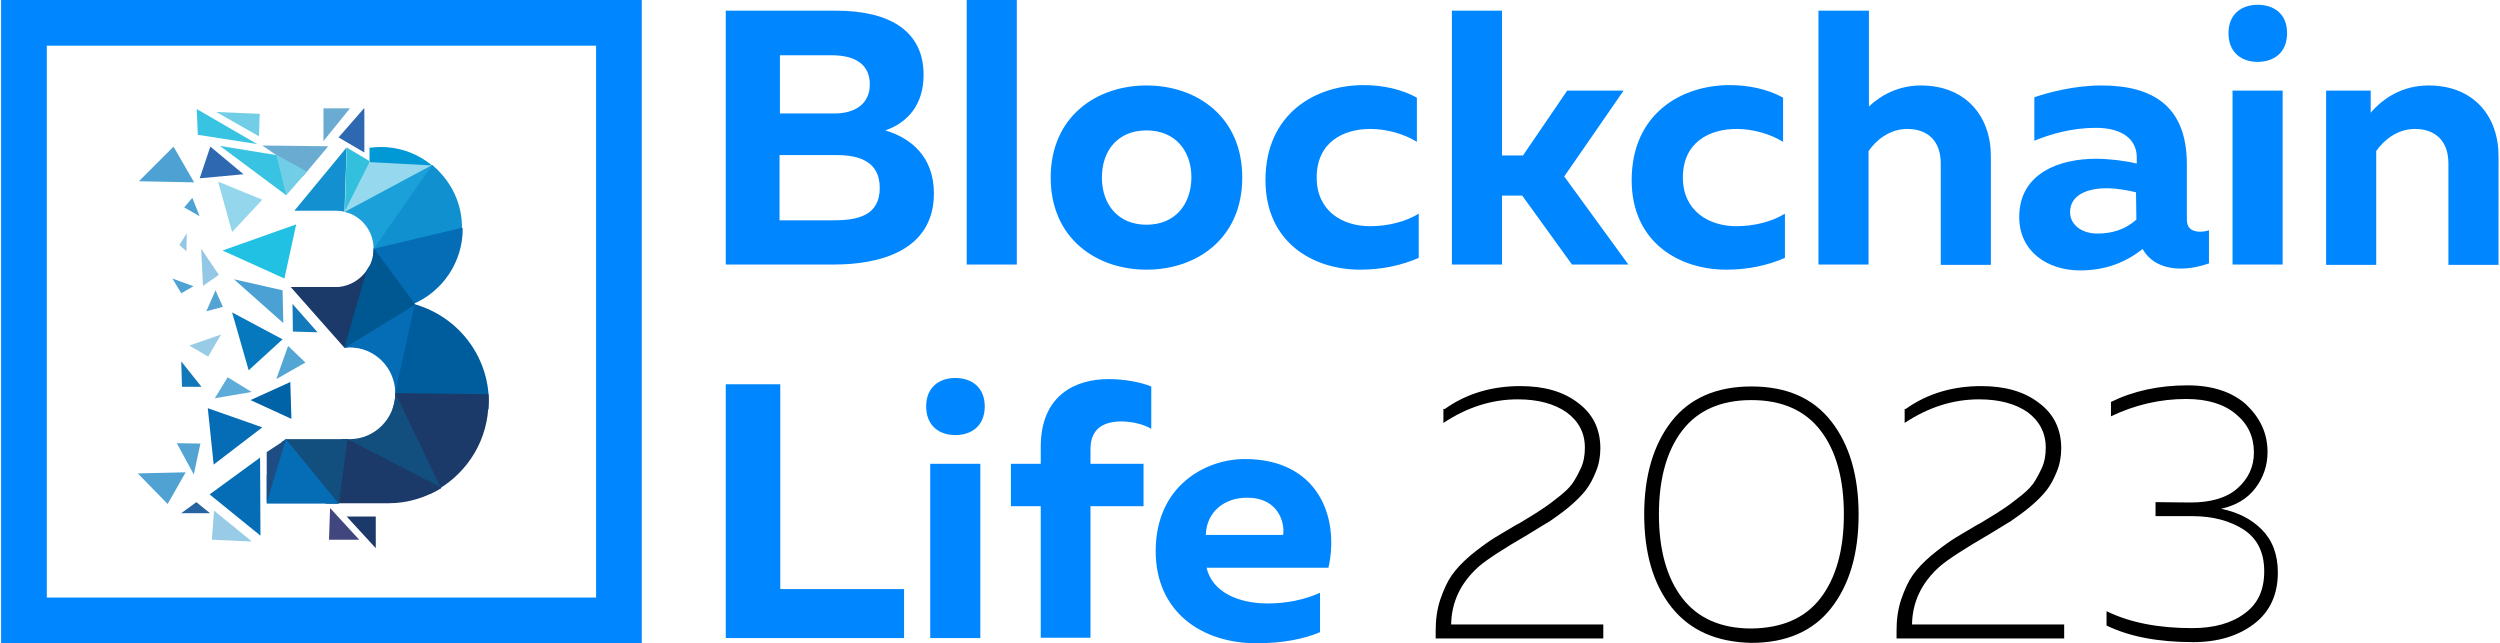 <?xml version="1.0" encoding="utf-8"?>
<!-- Generator: Adobe Illustrator 26.5.0, SVG Export Plug-In . SVG Version: 6.00 Build 0)  -->
<svg version="1.1" id="Logo_1_" xmlns="http://www.w3.org/2000/svg" xmlns:xlink="http://www.w3.org/1999/xlink" x="0px" y="0px"
	 viewBox="0 0 678.6 174.6" style="enable-background:new 0 0 678.6 174.6;" xml:space="preserve">
<style type="text/css">
	.st0{fill:#1390CF;}
	.st1{fill:#33C0DD;}
	.st2{fill:#0099D6;}
	.st3{fill:#96D8ED;}
	.st4{fill:#1BA0DA;}
	.st5{fill:#1190CF;}
	.st6{fill:#056DB5;}
	.st7{fill:#1C3A69;}
	.st8{fill:#005893;}
	.st9{fill:#005D9D;}
	.st10{fill:#134F7E;}
	.st11{fill:#1D4D82;}
	.st12{fill:#4DA2D3;}
	.st13{fill:#2D68B1;}
	.st14{fill:#50A2D2;}
	.st15{fill:#6AACD1;}
	.st16{fill:#72CDE6;}
	.st17{fill:#42467F;}
	.st18{fill:#98CBE6;}
	.st19{fill:#54A4D3;}
	.st20{fill:#0062A7;}
	.st21{fill:#5CABD8;}
	.st22{fill:#1278B9;}
	.st23{fill:#53A5D4;}
	.st24{fill:#0678BD;}
	.st25{fill:#1279BB;}
	.st26{fill:#4BA1D3;}
	.st27{fill:#92C7E6;}
	.st28{fill:#21C1E4;}
	.st29{fill:#92C6E4;}
	.st30{fill:#4BA2D3;}
	.st31{fill:#94D7EC;}
	.st32{fill:#2763A1;}
	.st33{fill:#38C3E3;}
	.st34{fill:#0086FF;}
	.st35{enable-background:new    ;}
</style>
<g id="BL_2021">
	<g>
		<g id="Группа_1_2_">
			<g id="Фигура_117_1_">
				<g>
					<path class="st0" d="M79.9,57.2h11.3l0,0c0.8,0,1.6,0.1,2.3,0.3L94.1,40L79.9,57.2z"/>
				</g>
			</g>
			<g id="Фигура_42_1_">
				<g>
					<path class="st1" d="M100.1,43.6l-5.9-3.5l-0.1,0.7l-0.5,16.7c0.3,0.1,0.5,0.1,0.8,0.2l2-1.9l3.7-7.4l0.8-3.1L100.1,43.6z"/>
				</g>
			</g>
			<g id="Фигура_41_1_">
				<g>
					<path class="st2" d="M103.3,39.9c-1,0-2,0.1-3,0.2v3.8l0,0l0.5,0.7l4.7,0.6l6.2,0.1l5.8-0.2C113.6,41.8,108.7,39.9,103.3,39.9z
						"/>
				</g>
			</g>
			<g id="Фигура_40_1_">
				<g>
					<path class="st3" d="M117.2,44.9L100.3,44l-6.7,13.3v0.2c0.3,0.1,0.7,0.2,1,0.3l8.2-1.9l8.6-5.5l7.6-4.2L117.2,44.9z"/>
				</g>
			</g>
			<g id="Фигура_39_1_">
				<g>
					<path class="st4" d="M117.6,45.1c-0.1-0.1-0.2-0.2-0.3-0.3L93.6,57.5c4.5,1.1,7.8,5.2,7.8,10h0.5l6.9-4.6l6.8-9l2.3-8
						L117.6,45.1z"/>
				</g>
			</g>
			<g id="Фигура_38_1_">
				<g>
					<path class="st5" d="M117.3,44.8l-15.9,22.8l11.4,2.3l9.6-4l2.8-1c0.1-1,0.2-1.9,0.2-2.9C125.5,55.1,122.3,48.9,117.3,44.8z"/>
				</g>
			</g>
			<g id="Фигура_37_1_">
				<g>
					<path class="st6" d="M125.5,61.8l-24,5.7l-0.1,0.2c0,0.5-0.1,1.1-0.1,1.6l1.5,4.5l6.3,8.1l3.1,0.6c7.9-3.4,13.4-11.3,13.4-20.4
						C125.5,62,125.5,61.9,125.5,61.8z"/>
				</g>
			</g>
			<g id="Фигура_36_1_">
				<g>
					<path class="st7" d="M100.3,72.1c-1.6,3.2-4.8,5.5-8.5,5.8l0,0H78.9l14.5,16.4l0.1,0.1c0.2,0,0.4,0,0.7-0.1l1.2-1.2l4.4-11.7
						l1.2-6.7L100.3,72.1z"/>
				</g>
			</g>
			<g id="Фигура_35_1_">
				<g>
					<path class="st8" d="M101.4,67.3c0,0.1,0,0.1,0,0.2c0,2.3-0.7,4.3-1.9,6l-6,20.8c0.5-0.1,1-0.1,1.5-0.1c1.1,0,2.2,0.1,3.3,0.4
						h1.9l6.3-5.3l4.1-3.9l2.1-2.8L101.4,67.3z"/>
				</g>
			</g>
			<g id="Фигура_34_1_">
				<g>
					<path class="st6" d="M115.4,86.2l-1.7-3.2c-0.3-0.1-0.7-0.2-1-0.3L93.6,94.4c0.4,0,0.9-0.1,1.3-0.1c6.9,0,12.4,5.6,12.4,12.5
						c0,0.4,0,0.7,0,1.1l5.3-3l3.5-6.4L115.4,86.2z"/>
				</g>
			</g>
			<g id="Фигура_33_1_">
				<g>
					<path class="st9" d="M112.6,82.6l-5.3,23.9c0,0.1,0,0.1,0,0.2c0,0.4,0,0.8-0.1,1.1l8.7,3l16.7,0.3c0-0.6,0.1-1.3,0.1-1.9
						C132.7,96.5,124.2,85.9,112.6,82.6z"/>
				</g>
			</g>
			<g id="Фигура_32_1_">
				<g>
					<path class="st7" d="M132.6,107l-25.3-0.3l0,0c0,1.4-0.2,2.8-0.7,4.1l0.6,5l2.7,7l5.8,8.4l3.3,1.6c8.1-4.8,13.6-13.6,13.6-23.8
						C132.7,108.4,132.6,107.7,132.6,107z"/>
				</g>
			</g>
			<g id="Фигура_31_1_">
				<g>
					<path class="st10" d="M107.3,106.7C107.3,106.7,107.3,106.8,107.3,106.7c0,6.9-5.6,12.5-12.4,12.5c-0.1,0-0.2,0-0.3,0l0,0h-1.5
						l0.5,6.4l16.1,6.2l7,2.3c1-0.5,2-1,3-1.6L107.3,106.7z"/>
				</g>
			</g>
			<g id="Фигура_30_копия_1_">
				<g>
					<path class="st7" d="M94.3,119.2L94.3,119.2H94h-1.5l-2.7,12.7l-1.1,4.7h16.8l0,0c5.3,0,10.2-1.6,14.4-4.2L94.3,119.2z"/>
				</g>
			</g>
			<g id="Фигура_29_1_">
				<g>
					<polygon class="st10" points="94.3,119.2 77.6,119.2 77.3,119.4 79.1,124.7 85.5,134.8 88.5,136.7 92,136.7 92,136.6 					"/>
				</g>
			</g>
			<g id="Фигура_28_1_">
				<g>
					<path class="st6" d="M77.6,119.2L77.6,119.2l-1.1,0.7c-0.1,0.2-0.1,0.3-0.1,0.3l-3.2,7.2l-0.8,1.6v7.7h19.5L77.6,119.2z"/>
				</g>
			</g>
			<g id="Фигура_27_1_">
				<g>
					<polygon class="st11" points="72.4,122.7 72.4,136.4 77.6,119.3 					"/>
				</g>
			</g>
			<g id="Фигура_8_1_">
				<g>
					<polygon class="st12" points="47.1,39.8 37.7,49.2 52.7,49.5 					"/>
				</g>
			</g>
			<g id="Фигура_9_1_">
				<g>
					<polygon class="st13" points="57.1,39.8 54.2,48.4 66.1,47.3 					"/>
				</g>
			</g>
			<g id="Фигура_8_копия_1_">
				<g>
					<polygon class="st14" points="37.4,128.5 45.5,136.8 50.4,128.2 					"/>
				</g>
			</g>
			<g id="Фигура_13_1_">
				<g>
					<polygon class="st15" points="87.8,29.4 87.8,38.3 95,29.4 					"/>
				</g>
			</g>
			<g id="Фигура_13_копия_1_">
				<g>
					<polygon class="st16" points="58.7,30.4 70.3,37 70.5,30.9 					"/>
				</g>
			</g>
			<g id="Фигура_23_1_">
				<g>
					<polygon class="st17" points="89.6,137.9 89.3,146.5 97.5,146.5 					"/>
				</g>
			</g>
			<g id="Фигура_24_1_">
				<g>
					<polygon class="st7" points="94.1,140.2 102,148.8 102,140.2 					"/>
				</g>
			</g>
			<g id="Фигура_26_1_">
				<g>
					<polygon class="st18" points="58.1,138.6 57.5,146.5 68.4,147 					"/>
				</g>
			</g>
			<g id="Фигура_44_1_">
				<g>
					<polygon class="st6" points="56.4,110.8 58,126.1 71.2,116 					"/>
				</g>
			</g>
			<g id="Фигура_45_1_">
				<g>
					<polygon class="st19" points="48,120.3 52.6,128.8 54.4,120.4 					"/>
				</g>
			</g>
			<g id="Фигура_46_1_">
				<g>
					<polygon class="st20" points="78.8,103.7 68,108.6 79.1,113.7 					"/>
				</g>
			</g>
			<g id="Фигура_47_1_">
				<g>
					<polygon class="st21" points="61.8,102.4 58.3,108.1 68.3,106.4 					"/>
				</g>
			</g>
			<g id="Фигура_48_1_">
				<g>
					<polygon class="st22" points="49.2,98.1 49.4,105 54.7,105 					"/>
				</g>
			</g>
			<g id="Фигура_49_1_">
				<g>
					<polygon class="st23" points="78.2,93.9 75,102.9 82.9,98.4 					"/>
				</g>
			</g>
			<g id="Фигура_50_1_">
				<g>
					<polygon class="st24" points="63,84.8 67.5,100.5 76.7,92.1 					"/>
				</g>
			</g>
			<g id="Фигура_51_1_">
				<g>
					<polygon class="st18" points="51.4,93.8 56.5,96.8 60,90.8 					"/>
				</g>
			</g>
			<g id="Фигура_52_1_">
				<g>
					<polygon class="st25" points="79.4,82.5 79.5,90 86.2,90.2 					"/>
				</g>
			</g>
			<g id="Фигура_53_1_">
				<g>
					<polygon class="st19" points="58.5,78.8 56,84.5 60.5,83.3 					"/>
				</g>
			</g>
			<g id="Фигура_54_1_">
				<g>
					<polygon class="st26" points="76.7,78.8 63.5,75.8 76.9,87.7 					"/>
				</g>
			</g>
			<g id="Фигура_55_1_">
				<g>
					<polygon class="st12" points="46.8,75.6 49.2,79.6 52.5,77.7 					"/>
				</g>
			</g>
			<g id="Фигура_56_1_">
				<g>
					<polygon class="st27" points="54.6,67.5 55.1,77.6 59.4,74.6 					"/>
				</g>
			</g>
			<g id="Фигура_57_1_">
				<g>
					<polygon class="st28" points="60.4,68 77.2,75.6 80.4,60.9 					"/>
				</g>
			</g>
			<g id="Фигура_58_1_">
				<g>
					<polygon class="st29" points="48.7,66.5 50.6,68.2 50.7,63.3 					"/>
				</g>
			</g>
			<g id="Фигура_59_1_">
				<g>
					<polygon class="st30" points="52.2,53.7 50,56.3 54.2,58.7 					"/>
				</g>
			</g>
			<g id="Фигура_60_1_">
				<g>
					<polygon class="st31" points="59.2,49.3 63,63 71.2,54.2 					"/>
				</g>
			</g>
			<g id="Фигура_61_1_">
				<g>
					<polygon class="st6" points="70.6,124.2 56.9,134.2 70.7,145.4 					"/>
				</g>
			</g>
			<g id="Фигура_61_копия_1_">
				<g>
					<polygon class="st32" points="53.3,136.3 49.2,139.3 57,139.3 					"/>
				</g>
			</g>
			<g id="Фигура_62_1_">
				<g>
					<polygon class="st33" points="53.4,29.6 53.7,36.6 69.8,39.1 					"/>
				</g>
			</g>
			<g id="Фигура_63_1_">
				<g>
					<polygon class="st13" points="91.9,37.3 98.9,41.4 98.9,29.3 					"/>
				</g>
			</g>
			<g id="Фигура_67_1_">
				<g>
					<path class="st15" d="M89.1,39.7l-17.8-0.2h-0.1l0,0l3.8,2.6h-0.1l0.1,0.1l-0.3,0.6c0,0-0.2,0.2-0.5,0.1l0.8,3.6l6.6,1.5
						l0.6-0.1l1.1-1.3L89.1,39.7L89.1,39.7L89.1,39.7z"/>
				</g>
			</g>
			<g id="Фигура_66_1_">
				<g>
					<polygon class="st16" points="75,42 73,44.3 72.9,48.9 77.4,52.6 77.6,53 77.7,53 83.3,46.6 					"/>
				</g>
			</g>
			<g id="Фигура_65_1_">
				<g>
					<path class="st33" d="M75,42.1l-15.3-2.5l18,13.4L75,42.1z M75,42L75,42L75,42L75,42z"/>
				</g>
			</g>
		</g>
		<g id="Прямоугольник_1_копия_2_2_">
			<g>
				<g id="Прямоугольник_1_копия_2_11_">
					<g>
						<path class="st34" d="M0.3,0v174.6h173.9V0H0.3z M161.8,162.2H12.7V12.4h149.1L161.8,162.2L161.8,162.2z"/>
					</g>
				</g>
			</g>
		</g>
	</g>
	<g>
		<g id="Blockchain_2_">
			<g>
				<g id="Blockchain_11_">
					<g>
						<path class="st34" d="M240.3,35.4c6.1-2.1,10.4-7,10.4-15.1c0-11.8-9.1-17.4-23.7-17.4h-30v68.9h29.5c12,0,27-3.6,27-19.3
							C253.5,42.4,247.1,37.4,240.3,35.4z M211.7,15h14c6.5,0,10.4,2.5,10.4,7.9c0,5.3-4,7.9-9.6,7.9h-14.8L211.7,15L211.7,15z
							 M226.3,59.8h-14.7V42.1h15.5c5.9,0,11.7,1.6,11.7,8.9C238.8,58.5,232.9,59.8,226.3,59.8z M262.4,71.8H276V0h-13.6V71.8z
							 M311.2,23.2c-13.6,0-26,8.5-26,25s12.4,25,26,25c13.7,0,26-8.5,26-25S324.9,23.2,311.2,23.2z M311.2,61
							c-7.7,0-12.1-5.5-12.1-12.8s4.3-12.8,12.1-12.8c7.8,0,12.2,5.5,12.2,12.8C323.3,55.5,319,61,311.2,61z M357.4,48.2
							c0-9.6,7.2-13.2,14.6-13.2c4.5,0,9.2,1.4,12.6,3.5v-12c-4.2-2.3-9.3-3.4-14.5-3.4c-13,0-26.6,7.7-26.6,25.8
							c0,16.8,12.8,24.3,25.7,24.3c6,0,11.3-1.2,15.9-3.2V58c-3.4,2.1-8.2,3.4-13.2,3.4C364.4,61.4,357.4,57.3,357.4,48.2z
							 M440.7,24.6h-15.3l-12,17.6h-5.7V2.9h-13.6v68.9h13.6V53.1h5.5l13.5,18.7H442l-17.4-23.9L440.7,24.6z M456.8,48.2
							c0-9.6,7.2-13.2,14.6-13.2c4.5,0,9.2,1.4,12.6,3.5v-12c-4.2-2.3-9.3-3.4-14.5-3.4c-13,0-26.6,7.7-26.6,25.8
							c0,16.8,12.8,24.3,25.7,24.3c6,0,11.3-1.2,15.9-3.2V58c-3.4,2.1-8.2,3.4-13.2,3.4C463.9,61.4,456.8,57.3,456.8,48.2z
							 M521.4,23.2c-5.9,0-10.7,2.5-14.1,5.7v-26h-13.7v68.9h13.6V41c2-2.9,5.7-6,10.5-6c5.3,0,9.1,3,9.1,9.4v27.5h13.6V42.6
							C540.5,31.7,533.7,23.2,521.4,23.2z M593.6,59.6v-15c0-15.6-9-21.4-23.2-21.4c-7.3,0-14.4,1.9-18.2,3.2v11.8
							c4.4-1.8,10.2-3.5,16.7-3.5c7.4,0,11.1,3.3,11.1,8v1.7c-3.3-0.8-7.5-1.3-11.2-1.3c-9.4,0-20.7,3.7-20.7,15.8
							c0,9.4,7.7,14.5,16.5,14.5c7,0,12.4-2.2,17-5.8c2,3.5,5.6,5.3,10.4,5.3c2.6,0,5.4-0.6,7.6-1.4v-9c-0.9,0.3-1.8,0.4-2.5,0.4
							C595.1,62.8,593.6,62.1,593.6,59.6z M579.9,59.6c-3.1,2.8-6.8,3.8-10.6,3.8c-4.1,0-7.4-2.3-7.4-5.8c0-4.8,4.9-6.5,9.9-6.5
							c2.8,0,6,0.6,8,1.1L579.9,59.6L579.9,59.6z M606,71.8h13.6V24.6H606V71.8z M612.8,1.3c-4.2,0-7.9,2.4-7.9,7.7
							c0,5.4,3.7,7.8,7.9,7.8c4.3,0,8-2.4,8-7.8S617.1,1.3,612.8,1.3z M659.2,23.2c-6.8,0-12.1,3.2-15.7,7.4v-6h-12.1v47.3H645V41
							c2-2.9,5.7-6,10.5-6c5.3,0,9.1,3,9.1,9.4v27.5h13.6V42.6C678.3,31.7,671.6,23.2,659.2,23.2z"/>
					</g>
				</g>
			</g>
		</g>
		<g id="Life_2_">
			<g>
				<g id="Life_11_">
					<g>
						<path class="st34" d="M211.7,104.3H197v68.9h48.4v-13.3h-33.6v-55.6L211.7,104.3L211.7,104.3z M259.3,102.6
							c-4.2,0-7.9,2.4-7.9,7.7c0,5.4,3.7,7.8,7.9,7.8c4.3,0,8-2.4,8-7.8C267.3,105,263.6,102.6,259.3,102.6z M252.5,173.2h13.6
							v-47.3h-13.6V173.2z M282.5,121.3v4.6h-8.1v11.5h8.1v35.7H296v-35.7h14.4v-11.5H296v-4c0-5.9,4-7.5,8.4-7.5c3,0,6.1,0.8,8.1,2
							v-11.5c-3-1.2-7.3-2-11.6-2C292.1,102.9,282.5,107.1,282.5,121.3z M337.9,124.6c-10.6,0-24.2,7.2-24.2,25
							c0,16.4,12.4,25,27.3,25c7.1,0,12.8-1.1,17.3-3v-10.7c-4,1.8-8.8,2.9-14.2,2.9c-7.7,0-15-2.9-16.6-9.7h33.1
							C363.7,140,357.5,124.6,337.9,124.6z M348.3,145.2h-21c0.2-6.5,5.3-10.1,11.1-10.1C347,135,348.8,141.9,348.3,145.2z"/>
					</g>
				</g>
			</g>
		</g>
	</g>
</g>
<g class="st35">
	<path d="M392.2,111c5.9-4.2,12.8-6.2,20.5-6.2c6.5,0,11.7,1.5,15.7,4.6c4,3,6,7.1,6,12.3c0,2.2-0.4,4.4-1.2,6.3
		c-0.8,2-1.7,3.7-2.8,5.1c-1.1,1.4-2.6,2.9-4.5,4.5s-3.7,2.8-5.1,3.8c-1.5,0.9-3.5,2.1-5.9,3.6c-6.7,3.9-11.2,6.8-13.4,8.7
		c-5,4.4-7.5,9.7-7.6,15.8h41.3v3.8h-45.5v-2.2c0-3,0.4-5.9,1.3-8.5s1.9-4.8,3.1-6.5s2.9-3.5,5-5.3c2.2-1.8,4.1-3.2,5.6-4.2
		s3.7-2.2,6.3-3.8c0.2-0.1,0.4-0.2,0.5-0.3s0.3-0.1,0.4-0.2c0.2-0.1,0.3-0.2,0.4-0.2c2.6-1.6,4.5-2.7,5.5-3.4
		c1.1-0.7,2.6-1.7,4.6-3.3c2-1.5,3.4-2.8,4.3-4c0.8-1.1,1.6-2.6,2.4-4.3c0.8-1.7,1.1-3.6,1.1-5.6c0-4-1.7-7.2-5-9.6
		c-3.3-2.3-7.7-3.5-13.2-3.5c-7,0-13.7,2.1-20.2,6.4V111H392.2z"/>
	<path d="M453.7,164.8c-5-6.3-7.4-14.8-7.4-25.2s2.5-18.9,7.4-25.2s12.2-9.5,21.7-9.5c9.6,0,16.8,3.2,21.7,9.5
		c4.9,6.3,7.4,14.7,7.4,25.3s-2.5,19-7.4,25.3s-12.2,9.5-21.7,9.5C465.9,174.3,458.7,171.1,453.7,164.8z M494.2,162.3
		c4.2-5.5,6.3-13.1,6.3-22.7c0-9.6-2.1-17.2-6.3-22.7s-10.5-8.3-18.8-8.3s-14.6,2.8-18.8,8.3c-4.2,5.5-6.3,13.1-6.3,22.7
		c0,9.6,2.1,17.2,6.3,22.7c4.2,5.5,10.5,8.3,18.8,8.3C483.7,170.5,490,167.8,494.2,162.3z"/>
	<path d="M517.3,111c5.9-4.2,12.8-6.2,20.5-6.2c6.5,0,11.7,1.5,15.7,4.6c4,3,6,7.1,6,12.3c0,2.2-0.4,4.4-1.2,6.3
		c-0.8,2-1.7,3.7-2.8,5.1c-1.1,1.4-2.6,2.9-4.5,4.5s-3.7,2.8-5.1,3.8c-1.5,0.9-3.4,2.1-5.9,3.6c-6.7,3.9-11.2,6.8-13.4,8.7
		c-5,4.4-7.5,9.7-7.6,15.8h41.3v3.8h-45.5v-2.2c0-3,0.4-5.9,1.3-8.5c0.9-2.6,1.9-4.8,3.1-6.5c1.2-1.7,2.9-3.5,5-5.3
		c2.2-1.8,4.1-3.2,5.6-4.2s3.7-2.2,6.3-3.8c0.2-0.1,0.4-0.2,0.5-0.3s0.3-0.1,0.4-0.2c0.2-0.1,0.3-0.2,0.4-0.2
		c2.6-1.6,4.5-2.7,5.5-3.4c1.1-0.7,2.6-1.7,4.6-3.3c2-1.5,3.4-2.8,4.3-4c0.8-1.1,1.6-2.6,2.4-4.3c0.8-1.7,1.1-3.6,1.1-5.6
		c0-4-1.7-7.2-4.9-9.6c-3.3-2.3-7.7-3.5-13.2-3.5c-7,0-13.7,2.1-20.2,6.4V111H517.3z"/>
	<path d="M615.5,122.7c0,3.6-1.1,6.9-3.3,9.8s-5.3,4.7-9.3,5.6c4.4,0.9,8.1,2.7,11,5.6s4.4,6.8,4.4,11.7c0,5.9-2.1,10.6-6.4,13.9
		c-4.3,3.3-9.8,5-16.6,5c-9.5,0-17.3-1.5-23.5-4.5v-3.9c6.3,3.1,14.1,4.6,23.2,4.6c5.9,0,10.7-1.3,14.3-4c3.6-2.6,5.3-6.4,5.3-11.4
		c0-5.1-1.8-8.8-5.5-11.3c-3.7-2.4-8.4-3.7-14.1-3.7h-9.9v-3.8l9.5,0.1c5.6,0,9.9-1.3,12.8-3.9c2.9-2.6,4.4-5.8,4.4-9.7
		c0-4.2-1.6-7.7-4.9-10.4c-3.2-2.7-7.7-4.1-13.5-4.1c-7.1,0-13.9,1.6-20.4,4.7v-3.9c6.1-3,13.1-4.5,20.8-4.5
		c6.6,0,11.9,1.7,15.8,5.1C613.5,113.4,615.5,117.6,615.5,122.7z"/>
</g>
</svg>
